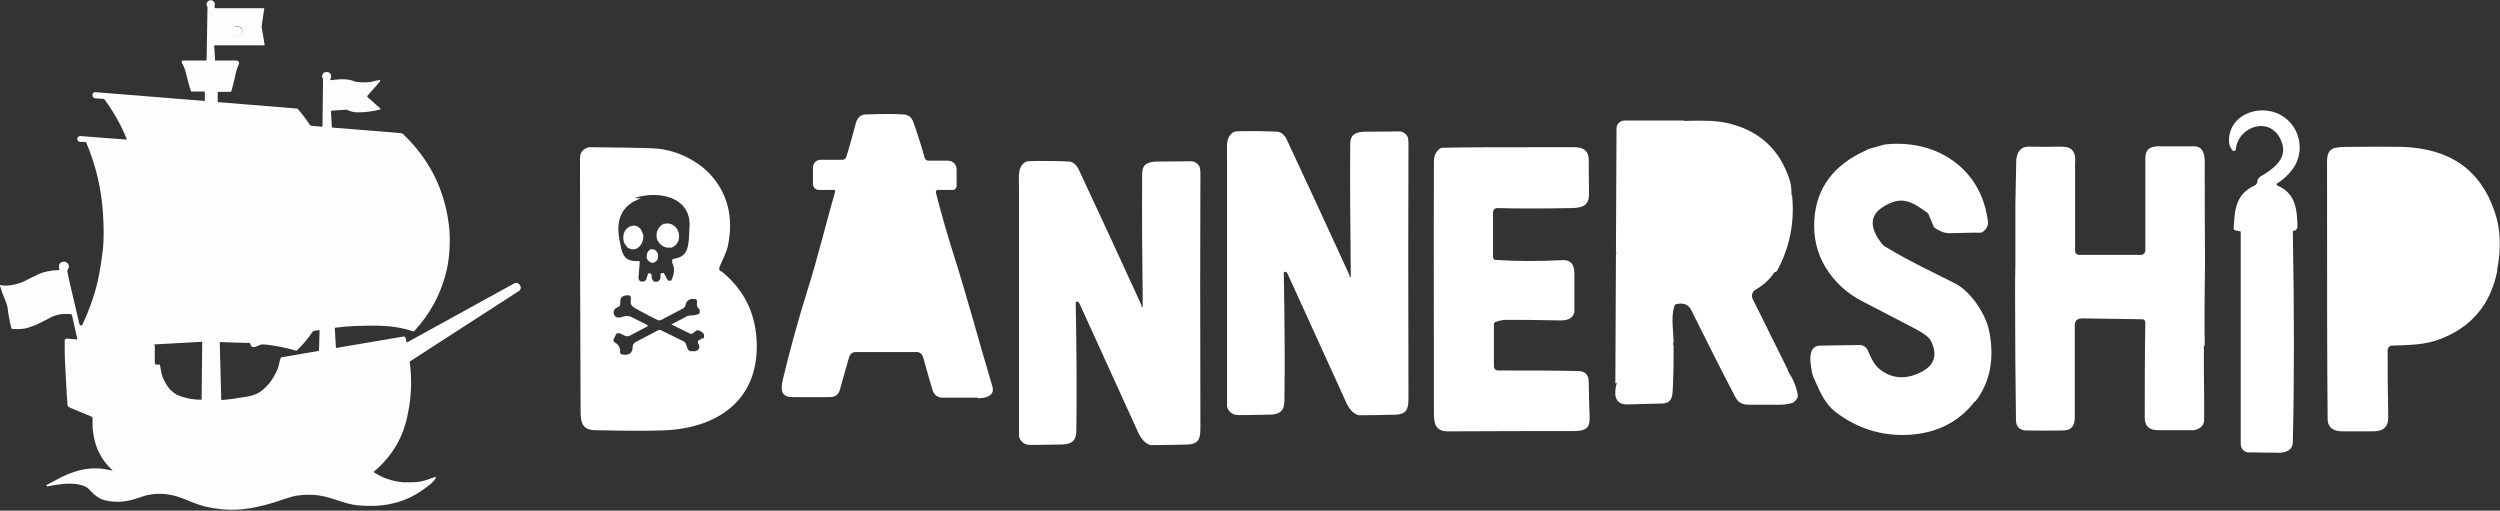 <?xml version="1.0" encoding="UTF-8"?>
<svg id="Layer_1" xmlns="http://www.w3.org/2000/svg" version="1.1" viewBox="0 0 854.3 174.5">
  <rect x="0" y="0" width="854.3" height="174.5" fill="#333333" stroke="none"/>
  <!-- Generator: Adobe Illustrator 29.8.2, SVG Export Plug-In . SVG Version: 2.1.1 Build 3)  -->
  <defs>
    <style>
      .st0 {
        fill: #fff;
      }

      .st1 {
        fill: #fdfdfd;
      }
    </style>
  </defs>
  <g>
    <path class="st0" d="M334.1,135.9c-2.9,0-6.8,0-11.8,0-1.8,0-3-.8-3.6-2.5-.2-.5-1.3-4.4-3.3-11.5-.3-.9-1.1-1.6-2.1-1.6h-21c-1,0-1.8.7-2.1,1.6-.4,1.2-1.4,5-3.2,11.3-.5,1.7-1.6,2.5-3.5,2.5-6.7,0-11,0-12.7,0-4.3,0-4-3-3.2-6.4,2.4-9.9,5.1-19.8,8.2-29.7,1.8-5.7,3.4-11.4,4.9-17,2.6-9.8,4.2-15.5,4.7-17.1,0-.3,0-.6-.3-.6,0,0,0,0-.2,0h-5.1c-1.1,0-2-.9-2-2v-5.7c0-1.4,1.2-2.6,2.6-2.6h7.5c.6,0,1.1-.4,1.3-1,1.2-3.8,2.2-7.6,3.2-11.3.5-2.1,1.7-3.2,3.6-3.2,5.8-.2,9.9-.2,12.5,0,1.8,0,3,.9,3.6,2.6,1.3,3.6,2.6,7.7,3.9,12.3.2.5.6.9,1.2.9h6.7c1.7,0,3,1.3,3,3v5.6c0,.8-.6,1.4-1.4,1.4h-5c-.4,0-.7.3-.7.7s0,.1,0,.2c2,7.8,4.1,15,6.2,21.6,5,15.8,8.5,29.3,13.1,44.6,1,3.3-2.3,4.1-5,4.1Z"/>
    <path class="st0" d="M389.9,104.7c0,.2.3.2.4.2.1,0,.2-.2.2-.3-.2-16.8-.3-31.8-.2-45.2,0-3.3,1.9-4.1,5-4.2,7.2,0,11.1-.1,11.7-.1,1.1,0,2.1.6,2.7,1.5.4.5.5,1.5.5,3-.1,21.1-.1,49.9,0,86.6,0,3.6-.5,5.6-4.5,5.7-3.9.1-7.9.2-12.2.2-.3,0-.6,0-.9-.2-1.4-.6-2.6-1.9-3.6-4-.7-1.5-7.4-16.2-20-43.9-.2-.5-.4-.8-.7-.9-.2-.1-.6,0-.7.2,0,0,0,.2,0,.3.3,18,.4,32.4.2,43.4,0,3.5-1.4,4.8-4.9,4.9-7.3.1-11.2.2-11.6.1-1.6-.3-2.7-1.3-3.1-2.9,0,0,0-.2,0-.3,0-28.2,0-56.6,0-85.1,0-3.8-.5-6.7,2.3-8.4.4-.2,1.6-.3,3.7-.3,3.7,0,7.3,0,10.9.2,1.5,0,2.7,1,3.6,2.9,7.4,15.8,14.6,31.4,21.5,46.5Z"/>
    <path class="st0" d="M461,94.5c0,.2.3.2.4.2.1,0,.2-.2.2-.3-.2-16.8-.3-31.8-.2-45.2,0-3.3,1.9-4.1,5-4.2,7.2,0,11.1-.1,11.7-.1,1.1,0,2.1.6,2.7,1.5.4.5.5,1.5.5,3-.1,21.1-.1,49.9,0,86.6,0,3.6-.5,5.6-4.5,5.7-3.9.1-7.9.2-12.2.2-.3,0-.6,0-.9-.2-1.4-.6-2.6-1.9-3.6-4-.7-1.5-7.4-16.2-20-43.9-.2-.5-.4-.8-.7-.9-.2-.1-.6,0-.7.2,0,0,0,.2,0,.3.3,18,.4,32.4.2,43.4,0,3.5-1.4,4.8-4.9,4.9-7.3.1-11.2.2-11.6.1-1.6-.3-2.7-1.3-3.1-2.9,0,0,0-.2,0-.3,0-28.2,0-56.6,0-85.1,0-3.8-.5-6.7,2.3-8.4.4-.2,1.6-.3,3.7-.3,3.7,0,7.3,0,10.9.2,1.5,0,2.7,1,3.6,2.9,7.4,15.8,14.6,31.4,21.5,46.5Z"/>
    <path class="st0" d="M537.7,147.3c-8.3,0-22.6,0-42.9.1-4,0-4.8-2.3-4.8-6,0-28.4-.1-57.1,0-86.3,0-1.9.7-3.3,2-4.3.3-.2.6-.3,1-.3,6.1-.2,21.1-.2,45-.2,3.2,0,4.9,1.4,4.9,4.3,0,1.1,0,5,.1,11.7,0,3.9-2.2,4.7-5.8,4.8-10.3.2-18.8.2-25.5,0-.8,0-1.5.6-1.5,1.4v15.4c0,.5.4.9.8.9,7,.5,14.6.5,22.8.1,3.6-.2,4.3,2.2,4.2,5.5,0,5.5,0,9.3,0,11.5,0,.3,0,.5,0,.8-.5,1.9-2,2.8-4.6,2.8-8.7-.2-14.9-.2-18.7-.2-.9,0-2.1.2-3.6.7-.3.1-.6.4-.6.8v14.4c0,.8.6,1.4,1.4,1.4,10.3,0,19.4,0,27.4.2,2.4,0,3.6,1.3,3.6,3.7.1,6.1.2,10,.3,11.8.2,4.2-1.5,5-5.5,5Z"/>
    <path class="st0" d="M853.4,92.4c-2.3,11.7-8.9,19.5-19.9,23.6-5.1,1.9-10.3,1.9-16,2.1-.9,0-1.6.7-1.6,1.6,0,4.6,0,12.2.2,22.9,0,3.9-2.2,4.9-6,4.8-1.9,0-5,0-9.5,0-3.1,0-5.2-1.1-5.2-4.4-.2-18.7-.2-48-.2-87.7,0-4.8,2.2-5,6.4-5.1,9-.1,15.4-.1,19.3,0,16.1.5,26.6,7.7,31.5,21.9,2.1,6,2.4,12.7.9,20.2Z"/>
    <g>
      <path class="st0" d="M225.5,93.3s0,0,.1,0c0,0,0,0,0,0,0,0,0,0,0,0Z"/>
      <path class="st0" d="M225.2,93.5s0,0,0,0c0,0,0,0,0,0Z"/>
      <path class="st0" d="M229.4,89.4c0,0,0-.1,0-.2,0,0,0,.1,0,.2Z"/>
      <path class="st0" d="M229.5,89.8c0,0,0-.1,0-.2,0,0,0,.1,0,.2,0,0,0,0,0,0Z"/>
      <path class="st0" d="M225.7,93.2c0,0,.1,0,.2,0,0,0-.1,0-.2,0Z"/>
      <path class="st0" d="M226.3,93.3c0,0,.2.2.2.3,0-.1-.1-.2-.2-.3Z"/>
      <path class="st0" d="M221.2,93.6s0,0,0,0c0,0,0,0,0,0Z"/>
      <path class="st0" d="M216.3,89.3s0,0-.1,0c0,0,0,0,.1,0Z"/>
      <path class="st0" d="M215.8,89.2c0,0,.2,0,.2,0,0,0,0,0-.1,0,0,0,0,0-.1,0Z"/>
      <path class="st0" d="M216.7,89.9c0,0,0-.1,0-.2,0,0,0,.1,0,.2Z"/>
      <path class="st0" d="M220.1,93.7s0,0,.1-.1c0,0-.1,0-.1.1Z"/>
      <path class="st0" d="M216.5,89.4s0,0,.1.1c0,0,0,0-.1-.1Z"/>
      <path class="st0" d="M220.6,93.4c0,0,.1,0,.2,0,0,0,0,0-.2,0,0,0,0,0,0,0Z"/>
      <path class="st0" d="M227.8,84.6c-.8-.1-1.5-.5-2.1-1,.6.5,1.3.9,2.1,1Z"/>
      <path class="st0" d="M224.9,87.3c0,.6-.2,1.2-.5,1.7.3-.4.5-1,.5-1.7,0-.9-.5-1.6-1.1-2,.6.4,1.1,1.1,1.1,2Z"/>
      <path class="st0" d="M221.7,85.5c.2-.2.4-.3.7-.4-.3,0-.5.2-.7.4Z"/>
      <path class="st0" d="M222.8,85.1h0s0,0,0,0c0,0,0,0,0,0Z"/>
      <path class="st0" d="M229.6,88.8s0,0,.1-.1c0,0,0,0-.1.1Z"/>
      <path class="st0" d="M216.6,77.1c-.7,0-1.4.2-2,.6.6-.4,1.3-.6,2-.6h0Z"/>
      <path class="st0" d="M220.9,87.5c0-.8.3-1.5.8-2-.5.4-.8,1.2-.8,2,0,.3,0,.6.2.9-.1-.3-.2-.6-.2-.9Z"/>
      <path class="st0" d="M221.4,88.9c-.1-.1-.2-.3-.3-.5,0,.2.2.3.3.5Z"/>
      <path class="st0" d="M231.9,81.8c-.2.8-.6,1.4-1.2,1.9.6-.5,1-1.2,1.2-1.9Z"/>
      <path class="st0" d="M227.1,76.3c-.3,0-.5.2-.7.3.2-.1.5-.2.7-.3t0,0Z"/>
      <path class="st0" d="M218.9,78.5c.3.4.5.8.6,1.3-.1-.5-.4-.9-.6-1.3Z"/>
      <path class="st0" d="M224.8,82.3c-.1-.3-.2-.5-.3-.8-.2-.8-.2-1.7,0-2.5-.2.8-.2,1.6,0,2.5,0,.3.2.5.3.8Z"/>
      <path class="st0" d="M229.4,84.5c.3,0,.5-.2.7-.3-.2.1-.5.2-.7.3h0Z"/>
      <path class="st0" d="M216.4,95.5c0-.2,0-.3,0-.5,0,.2,0,.3,0,.5Z"/>
      <path class="st0" d="M225,77.8c0,0,.1-.2.2-.3,0,0-.1.2-.2.3Z"/>
      <path class="st0" d="M224.9,95.6s0,0,0,0c0,0,0,0,0,0Z"/>
      <path class="st0" d="M226.2,93.2c0,0-.2,0-.2,0,0,0,.2,0,.2,0Z"/>
      <path class="st0" d="M227.9,95.9s0,0,0,0c0,0,0,0,0,0Z"/>
      <path class="st0" d="M224.5,96.1s0,0,0,0c0,0,0,0,0,0Z"/>
      <path class="st0" d="M223.2,96.7c-.2,0-.4,0-.5-.1.2,0,.3.1.5.1Z"/>
      <path class="st0" d="M223.5,96.7s0,0,0,0c0,0-.1,0-.2,0,0,0,0,0,.1,0Z"/>
      <path class="st0" d="M224.1,96.5s0,0,0,0c0,0,0,0,0,0Z"/>
      <path class="st0" d="M229.5,89s0,0,0,.1c0,0,0,0,0-.1Z"/>
      <path class="st0" d="M228.3,96c0,0-.1,0-.2,0,0,0,.1,0,.2,0Z"/>
      <path class="st0" d="M216.6,96c0-.1-.2-.3-.2-.4,0,.1.1.3.2.4Z"/>
      <path class="st0" d="M229.3,95.5c0,.1-.1.2-.2.3,0,0,.2-.2.2-.3Z"/>
      <path class="st0" d="M228.9,96s0,0,.1,0c0,0-.1,0-.2.1,0,0,0,0,0,0Z"/>
      <path class="st0" d="M228.7,96c0,0-.1,0-.2,0,0,0,.1,0,.2,0Z"/>
      <path class="st0" d="M217.9,96.7s0,0,0,0c0,0,0,0,0,0,0,0,0,0,0,0Z"/>
      <path class="st0" d="M217.7,96.7c0,0-.1,0-.2,0,0,0,.1,0,.2,0Z"/>
      <path class="st0" d="M222.6,96.5c-.2,0-.3-.2-.4-.3.1.1.3.2.4.3Z"/>
      <path class="st0" d="M217,96.4c-.1,0-.2-.2-.3-.3,0,.1.2.2.3.3Z"/>
      <path class="st0" d="M218.9,96.4s0,0,0,0c0,0,0,0,0,0Z"/>
      <path class="st0" d="M217.4,96.6c-.2,0-.3-.1-.4-.2.1,0,.3.2.4.2Z"/>
      <path class="st0" d="M218.4,96.7s0,0,0,0c0,0,0,0,0,0Z"/>
      <path class="st0" d="M221.8,95.7c0-.2-.1-.3-.2-.5,0,.2,0,.4.2.5Z"/>
      <path class="st0" d="M222.1,96.2c-.1-.1-.2-.3-.3-.4,0,.2.2.3.3.4Z"/>
      <path class="st0" d="M219.3,96s0,0,0,0c0,0,0,0,0,0Z"/>
      <path class="st0" d="M221.4,93.8s0,0,0,0c0,0,0,0,0,0Z"/>
      <path class="st0" d="M221,93.5s0,0,0,0c0,0,0,0,0,0Z"/>
      <path class="st0" d="M220.6,93.4c0,0-.2,0-.2,0,0,0,.1,0,.2,0Z"/>
      <path class="st0" d="M220.1,93.7c0,0,0,.2-.1.2,0,0,0-.2.1-.2Z"/>
      <path class="st0" d="M214.9,100.9c0,0,0,.2,0,.3,0,0,0-.2,0-.3Z"/>
      <path class="st0" d="M214.2,100.2c0,0,.1,0,.2.1,0,0-.1,0-.2-.1Z"/>
      <path class="st0" d="M214.6,100.4c0,0,.1.1.2.2,0,0,0-.1-.2-.2Z"/>
      <path class="st0" d="M238.3,104.7c.1,0,.2.2.3.3,0-.1-.2-.2-.3-.3Z"/>
      <path class="st0" d="M238.7,105.2s0,0,0-.1c0,0,0,.2,0,.2,0,0,0,0,0-.1Z"/>
      <path class="st0" d="M210,107.8c0,0,0,0-.1,0,0,0,0,0,.1,0Z"/>
      <path class="st0" d="M209.4,107.4s0-.1-.1-.2c0,0,0,.1.1.2Z"/>
      <path class="st0" d="M238.7,106.1c0,0,0,.2-.1.2,0,0,0-.1.1-.2Z"/>
      <path class="st0" d="M209.7,107.6c0,0,0,0-.1-.1,0,0,0,0,.1.1Z"/>
      <path class="st0" d="M213.8,100c0,0-.2,0-.2,0,.1,0,.3,0,.4,0,0,0,0,0-.1,0Z"/>
      <path class="st0" d="M209.1,107.1c0-.1-.1-.2-.2-.3,0,.1.1.2.2.3Z"/>
      <path class="st0" d="M208.8,106.1c0-.2,0-.3,0-.5,0,.2,0,.3,0,.5Z"/>
      <path class="st0" d="M208.9,106.7c0-.2,0-.3-.1-.5,0,.2,0,.3.1.5Z"/>
      <path class="st0" d="M238.8,105.6c0,0,0,.2,0,.2,0,0,0-.2,0-.2Z"/>
      <path class="st0" d="M238.3,117.4s0-.1,0-.2c0,0,0,0,0,0,0,0,0,0,0,0Z"/>
      <path class="st0" d="M220.7,110.9s0,0,0,0c0,0,0,0,0,0Z"/>
      <path class="st0" d="M238.2,117.1s0,0,0-.1c0,0,0,0,0,.1Z"/>
      <path class="st0" d="M220.7,111.2c0,0-.1.2-.2.2,0,0,.2-.1.2-.2Z"/>
      <path class="st0" d="M216,85.2h0s0,0-.1,0c0,0,0,0,.1,0Z"/>
      <path class="st0" d="M228.9,110.7s0,0,0,0c0,0,0,0,0,0,0,0,0,0,0,0Z"/>
      <path class="st0" d="M240.1,115c0,0,0,.2,0,.2,0,0,0-.2,0-.2Z"/>
      <path class="st0" d="M240.1,114.6c0,0,0,.2,0,.2,0,0,0-.2,0-.2Z"/>
      <path class="st0" d="M240,114.2c0-.1-.1-.2-.2-.3.1.1.2.2.2.4,0,0,0,0,0,0Z"/>
      <path class="st0" d="M220.7,110.7s0,0,0,0c0,0,0,0,0,0,0,0,0,0,0,0Z"/>
      <path class="st0" d="M228.8,110.6s0,0,0,0c0,0,0,0,0,0Z"/>
      <path class="st0" d="M238.5,106.5s0,0,0,0c0,0,0,0,0,0Z"/>
      <path class="st0" d="M238.3,116.7s0,0,0,0c0,0,0,0,0,0Z"/>
      <path class="st0" d="M238.3,116.8s0,0,0,.1c0,0,0,0,0-.1Z"/>
      <path class="st0" d="M239.9,115.5c0,0,0,.2-.2.2,0,0,.1-.1.2-.2Z"/>
      <path class="st0" d="M237.4,120.3c0,0-.1,0-.2,0,0,0,.1,0,.2,0Z"/>
      <path class="st0" d="M237,120.4c0,0-.2,0-.2,0,0,0,.2,0,.2,0Z"/>
      <path class="st0" d="M237.8,120.2c0,0,.2,0,.2-.1-.1,0-.2.1-.3.2,0,0,0,0,.1,0Z"/>
      <path class="st0" d="M214.6,77.7c-1,.7-1.6,1.8-1.7,3.2h0c0-1.4.8-2.6,1.7-3.2Z"/>
      <path class="st0" d="M214.2,84.4c-.7-.6-1.2-1.6-1.3-2.6.1,1.1.6,2,1.3,2.6Z"/>
      <path class="st0" d="M218.9,78.5c-.6-.8-1.4-1.3-2.3-1.3.9,0,1.8.6,2.3,1.3Z"/>
      <path class="st0" d="M210.4,107.9s0,0,0,0c0,0,0,0,0,0,0,0,0,0,0,0Z"/>
      <path class="st0" d="M217.4,84.9c.6-.3,1.2-.7,1.6-1.4-.4.6-1,1.1-1.6,1.4Z"/>
      <path class="st0" d="M219.4,82.9c.2-.5.3-1,.4-1.6s0-1.1-.2-1.6c.1.5.2,1,.2,1.6,0,.6-.2,1.1-.4,1.6Z"/>
      <path class="st0" d="M215,84.9c-.3-.1-.6-.3-.8-.5.2.2.5.4.8.5Z"/>
      <path class="st0" d="M210.1,114.2s0,0,0,0c0,0,0,0,.1-.1,0,0,0,0-.1.1Z"/>
      <path class="st0" d="M210.3,113.9s0,0,.2,0c0,0-.1,0-.2,0Z"/>
      <path class="st0" d="M211,113.7c0,0,.1,0,.2,0,0,0-.1,0-.2,0Z"/>
      <path class="st0" d="M210.6,113.7c0,0,.1,0,.2,0,0,0-.1,0-.2,0Z"/>
      <path class="st0" d="M211,107.9s0,0-.1,0c0,0,0,0,.1,0Z"/>
      <path class="st0" d="M220.7,111.2s0,0,0-.1c0,0,0,0,0,.1Z"/>
      <path class="st0" d="M235.2,120.1c0,0-.1,0-.2-.1,0,0,.1,0,.2.1Z"/>
      <path class="st0" d="M235.6,120.3c0,0-.1,0-.2,0,0,0,.1,0,.2,0Z"/>
      <path class="st0" d="M236.1,120.4c0,0-.1,0-.2,0,0,0,.1,0,.2,0Z"/>
      <path class="st0" d="M234.9,119.8c0,0-.1-.1-.2-.2,0,0,.1.1.2.2Z"/>
      <path class="st0" d="M236.5,120.5c0,0-.2,0-.2,0,0,0,.2,0,.2,0Z"/>
      <path class="st0" d="M246.3,92.8c-.5-.4-.7-1-.4-1.6.7-1.8,2.2-4.5,2.8-7,1.8-8.6.5-16-4.1-22.3-4.7-6.6-13.5-10.9-21.3-11.2-4.8-.2-12-.3-21.5-.4-.2,0-.4,0-.6,0-2,.6-3,1.8-3,3.6,0,19.5,0,48.3.2,86.3,0,4,.4,6.7,4.9,6.8,9,.2,16.5.3,22.6.1,18.2-.4,33.1-9.5,32.7-29.5-.2-10.3-4.3-18.7-12.2-25ZM216.8,67.7c7.8-2.7,19.7-.7,18.8,10.2-.3,4.4.2,9.3-4.3,10.3-.8.2-1.3.3-1.4.4,0,0,0,0-.1.1,0,0,0,0-.1.1,0,0,0,0,0,.1,0,0,0,0,0,.1,0,0,0,.1,0,.2,0,0,0,.1,0,.2,0,0,0,.1,0,.2,0,0,0,.1,0,.2.9,1.7.8,3.6-.2,5.8,0,.1-.1.2-.2.3,0,0,0,0,0,0,0,0,0,0-.1,0,0,0,0,0,0,0,0,0-.1,0-.2,0,0,0-.1,0-.2,0,0,0-.1,0-.2,0,0,0-.1,0-.2,0,0,0,0,0,0,0,0,0,0,0-.1,0,0,0,0,0,0,0,0,0-.2-.2-.2-.3l-1.1-2c0-.1-.1-.2-.2-.3,0,0,0,0,0,0,0,0-.2,0-.2,0,0,0,0,0-.1,0,0,0-.1,0-.2,0,0,0-.1,0-.2,0,0,0,0,0-.1,0,0,0-.1.1-.2.2,0,0,0,0,0,0,0,.1-.1.2-.1.3v1.2c-.1.2-.2.4-.2.5,0,0,0,0,0,0,0,.2-.2.3-.3.4,0,0,0,0,0,0-.1.1-.3.2-.4.3,0,0,0,0,0,0-.2,0-.3.1-.5.1,0,0,0,0,0,0,0,0,0,0-.1,0,0,0,0,0-.1,0,0,0,0,0,0,0-.2,0-.4,0-.5-.1,0,0,0,0,0,0-.2,0-.3-.2-.4-.3,0,0,0,0,0,0-.1-.1-.2-.3-.3-.4,0,0,0,0,0,0,0-.2-.1-.3-.2-.5v-1.1c-.2,0-.2-.2-.2-.3,0,0,0,0,0,0,0,0,0-.1-.1-.1,0,0,0,0,0,0,0,0-.1,0-.2-.1,0,0,0,0,0,0,0,0-.1,0-.2,0,0,0-.1,0-.2,0,0,0,0,0,0,0,0,0-.2,0-.2,0,0,0,0,0,0,0,0,0-.1,0-.1.1,0,0,0,0,0,0,0,0,0,.2-.1.2l-.5,1.6c0,.2-.1.3-.2.4,0,0,0,0,0,0,0,.1-.2.2-.3.3,0,0,0,0,0,0-.1,0-.3.2-.4.2,0,0,0,0,0,0-.2,0-.3,0-.5,0,0,0,0,0,0,0,0,0,0,0,0,0,0,0-.1,0-.2,0,0,0-.1,0-.2,0,0,0,0,0,0,0,0,0,0,0,0,0-.2,0-.3-.1-.4-.2,0,0,0,0,0,0-.1,0-.2-.2-.3-.3,0,0,0,0,0,0,0-.1-.1-.3-.2-.4,0,0,0,0,0,0,0-.2,0-.3,0-.5l.4-4.9c0,0,0-.2,0-.2,0,0,0-.1,0-.2,0,0,0,0,0-.1,0,0,0,0-.1-.1,0,0,0,0-.1-.1,0,0,0,0-.1,0,0,0-.1,0-.2,0,0,0-.2,0-.2,0-5.3.3-5.4-3.4-6.2-7.3-1.3-6.6.6-11.8,7.3-14.1ZM239.8,115.7s0,0,0,0c0,0-.2.2-.3.2l-.9.5c0,0,0,0-.1.1,0,0,0,0,0,0,0,0,0,0,0,.1,0,0,0,0,0,.1,0,0,0,0,0,.1,0,0,0,0,0,.1,0,0,0,0,0,.1,0,0,0,.1,0,.2.8,1.1.6,2-.3,2.6,0,0-.1,0-.2.1,0,0,0,0-.1,0,0,0-.2,0-.2.1,0,0-.1,0-.2,0,0,0-.2,0-.2,0,0,0-.2,0-.2,0,0,0-.2,0-.2,0,0,0-.2,0-.2,0,0,0-.2,0-.2,0,0,0-.1,0-.2,0,0,0-.1,0-.2,0,0,0-.1,0-.2,0,0,0-.1,0-.2-.1,0,0-.1,0-.2-.1,0,0-.1,0-.2-.2,0,0-.1-.1-.2-.2,0,0,0,0,0,0,0,0,0-.1-.1-.2-.1-.2-.3-.7-.6-1.6-.1-.4-.4-.7-.7-.9l-7.9-3.9c-.2-.1-.5-.1-.8,0l-7.8,4.1c-.6.3-1,.9-1,1.6,0,2.2-1.3,3.1-3.7,2.6-.4,0-.6-.4-.6-.8.1-1.5-.5-2.5-1.8-3.3-.4-.2-.6-.7-.4-1.1l.9-1.8s0,0,0,0c0,0,0,0,.1-.1,0,0,0-.1.1-.1,0,0,0,0,.2,0,0,0,0,0,.1,0,0,0,.1,0,.2,0,0,0,.1,0,.2,0,0,0,.1,0,.2,0,0,0,.1,0,.2,0,0,0,0,0,0,0l1.6.8c.6.3,1.2.3,1.7,0l5.9-3.1c0,0,.2-.1.2-.2,0,0,0,0,0,0,0,0,0,0,0-.1,0,0,0,0,0,0,0,0,0,0,0,0,0,0,0,0,0-.1,0,0,0,0,0,0,0,0-.1-.2-.2-.2l-5.8-2.9c0,0-.2,0-.2,0-.9-.2-1.9-.1-2.8.3-.2,0-.3.1-.5.1,0,0,0,0-.1,0-.2,0-.3,0-.5,0,0,0,0,0,0,0,0,0,0,0,0,0-.1,0-.3,0-.4-.1,0,0,0,0-.1,0,0,0-.1,0-.2-.1,0,0,0,0-.1-.1,0,0-.1,0-.2-.1,0,0,0-.1-.1-.2,0,0,0,0-.1-.1,0-.1-.1-.2-.2-.3,0,0,0,0,0,0,0,0,0,0,0,0,0-.1,0-.3-.1-.5,0,0,0,0,0-.1,0-.2,0-.3,0-.5.1-.7.7-1.2,1.6-1.5.3-.1.5-.4.6-.7,0-.4.1-.9.1-1.4,0-1.2.8-1.8,2.4-1.9,0,0,.2,0,.2,0,0,0,0,0,.1,0,0,0,.2,0,.2,0,0,0,.1,0,.2.1,0,0,.1.1.2.2,0,0,.1.1.2.2,0,0,0,.1.1.2,0,0,0,.2,0,.3,0,0,0,0,0,.1,0,0,0,.2,0,.2-.2,1.7-.1,2.2,1.6,3.2,3,1.7,5.5,3,7.6,4,.3.1.7.1,1,0l7.8-4.1c.3-.2.5-.5.6-.8.3-1.8,1.4-2.6,3.3-2.3.5,0,.8.5.7,1-.2,1.1,0,1.9.6,2.3.1,0,.2.2.3.3,0,0,0,0,0,.1,0,0,0,0,0,.1,0,0,0,0,0,.1,0,0,0,.2,0,.3,0,0,0,.2,0,.2,0,0,0,.2,0,.2,0,0,0,.2-.1.2,0,0,0,0,0,.1,0,0,0,0,0,0,0,0,0,0,0,0-.1,0-.2.2-.4.2-.9.4-1.8.5-2.5.5-.4,0-.8,0-1.2.2l-5.4,2.8s0,0,0,.1c0,0,0,0,0,0,0,0,0,0,0,0,0,0,0,0,0,0l6.3,3.1c.4.2.8.1,1.1-.2.1-.1.3-.3.7-.6.7-.6,1.7-.4,2.8.8,0,0,.2.2.2.3,0,0,0,0,0,0,0,0,0,.2,0,.3,0,0,0,.2,0,.2,0,0,0,.2,0,.2,0,0,0,.2,0,.2,0,0,0,.1-.1.2,0,0,0,.2-.2.2Z"/>
      <path class="st0" d="M224.5,81.5c0,.3.2.5.3.8.3.5.6.9,1,1.3.6.5,1.3.9,2.1,1,.5,0,1,0,1.5,0,.3,0,.5-.2.7-.3s.4-.3.6-.4c.6-.5,1-1.2,1.2-1.9.2-.8.2-1.6,0-2.5-.6-2.3-2.8-3.6-4.9-3-.3,0-.5.2-.7.3-.4.2-.8.6-1.1,1,0,0-.1.2-.2.3-.2.3-.4.7-.5,1.1-.2.8-.2,1.6,0,2.5Z"/>
      <path class="st0" d="M214.2,84.4c.2.2.5.4.8.5.3.1.6.2.9.3,0,0,0,0,.1,0,.5,0,.9,0,1.4-.2.6-.3,1.2-.7,1.6-1.4s.3-.4.4-.7c.2-.5.3-1,.4-1.6,0-.6,0-1.1-.2-1.6s-.4-.9-.6-1.3c-.6-.8-1.4-1.3-2.3-1.3-.7,0-1.4.2-2,.6-1,.7-1.6,1.8-1.7,3.2,0,.3,0,.6,0,.8.1,1.1.6,2,1.3,2.6Z"/>
      <path class="st0" d="M221.1,88.4s0,0,0,0c0,.2.2.3.3.5.4.5,1,.9,1.6.9.5,0,1-.3,1.4-.7.3-.4.5-1,.5-1.7,0-.9-.5-1.6-1.1-2-.3-.2-.6-.2-.9-.2,0,0,0,0,0,0-.1,0-.3,0-.4,0-.3,0-.5.2-.7.4-.5.4-.8,1.2-.8,2,0,.3,0,.6.2.9Z"/>
    </g>
    <path class="st0" d="M753.1,118.3c0,5.7,0,11.5.1,17.2,0,4,0,6.6,0,7.9,0,2-1.3,3.2-3.5,3.6-.1,0-4.2,0-12.3,0-3,0-4.5-1.4-4.5-4.3,0-9.5,0-20.3.2-32.5,0-.6-.4-1.1-1-1.1h0c-8.8-.1-15.6-.2-20.4-.3-1.8,0-2.7.7-2.7,2.3,0,10.6,0,21,0,31.2,0,2.8-.8,4.7-3.8,4.8-7.5.1-11.9,0-13.1,0-2.1-.2-3.2-1.4-3.2-3.6-.2-14.2-.3-28.6-.3-43.1,0-3.4,0-6.7.1-10.1v-20.6c.1-5,.2-10,.3-15.1.3-2.6,1.5-4.6,4.4-4.5,3.6.1,7.1.1,10.7,0,2,0,3.4.4,4.1,1.3.8,1,1.1,2.4.9,4.3v11s0,19.1,0,19.1c0,.7.6,1.3,1.3,1.3h21.2c.8,0,1.5-.7,1.5-1.5,0-7.5,0-13.7,0-18.6s0-11.2,0-12.9c0-3.6,2.3-4.3,5.8-4.1.6,0,4.2,0,10.9,0,3,0,3.6,2.7,3.6,5.3,0,11.6,0,23.2.1,34.7-.2,13-.2,22-.1,27.9Z"/>
    <path class="st0" d="M674.8,137.2c-5.5,7.1-13.1,10.9-22.8,11.4-9,.4-17.2-2.1-24.6-7.7-4.2-3.2-5.7-7.7-7.8-12.2-.1-.3-.2-.7-.3-1-.6-3.1-2-9.5,2.7-9.6,8.4-.1,12.9-.2,13.5-.2,1.2,0,2.2.7,2.7,1.7,1,2.3,2.2,5.2,4.4,6.8,4.2,3.1,8.8,3.3,13.8.8,4.6-2.3,5.8-5.8,3.5-10.6-.6-1.3-2.6-2.8-5.9-4.5-5.8-3-11.8-6.1-17.9-9.3-5.2-2.7-9.3-6.6-12.3-11.5-2.9-4.8-4.2-10.3-3.8-16.3.7-10.8,6.6-18.7,17.8-23.7.3,0,.4-.2.4-.3l5.7-1.6c17.7-2.1,33.3,8.2,35.4,26.3.2,1.3-.4,2.5-1.7,3.5-.2.2-.5.3-.8.3-1.4,0-4.9,0-10.6.2-1.6,0-3.3-.6-5-1.8-.2-.2-.4-.4-.5-.7l-1.7-4c0-.2-.2-.3-.4-.5-5.7-4.2-9.1-5.8-15.1-2-5.4,3.3-3.9,8.1-.5,12.5.4.5.8.9,1.4,1.2,8.7,5.2,15.9,8.5,23.6,12.4,5.5,2.8,10.7,10.6,11.8,16.6,1.8,9.4.2,17.3-4.7,23.7Z"/>
    <path class="st0" d="M613.2,137.4c-1.4.6-3,.9-5,.9-3.9,0-7.4,0-10.6,0-2.2,0-3.7-.8-4.6-2.6-4.6-8.8-9.6-18.7-15.1-29.8-.9-1.8-2.5-2.5-4.9-2-.4,0-.8.4-.9.9-1.1,3.8-.3,8-.2,11.9-.2.5-.2,1,0,1.5,0,4.3,0,8.7-.2,13-.2,3.5.2,6.6-3.8,6.7-2.6,0-6.5.2-11.8.3-4.6.1-4.6-3.8-3.6-7.4-.2,0-.3.2-.5.3l.2-44.1c.2-.6.2-.9,0-.9h0l.2-42.2c0-1.5,1.2-2.7,2.7-2.7h4.7s1.7,0,1.7,0h13.8c.3.1.6.2,1,.1,6-.2,10.5,0,13.7.7,11,2.4,18.2,9,21.6,19.6.4,1.2.6,2.9.6,5.1,0,0,0,0,.1,0,0,0,0,0,.1.1.9,9.1-.8,17.7-5.1,25.7-.2.3-.5.5-.9.5-1.7,2.6-3.9,4.5-6.5,6-1.1.6-1.5,2-1,3.1l12,24.2c-.1,0,0,.4.4,1,1.5,2.3,2.5,4.8,3,7.4.2,1.1-.4,2.2-1.4,2.6Z"/>
    <path class="st0" d="M784.9,77.9c0,.3-.2.7-.5.8-.3.1-.6.2-.9.2.5,27.5.5,51.6,0,72.3,0,2.3-2,3.4-4.3,3.5-2.9,0-5.8,0-8.7-.1-.1,0-.3,0-.4,0-.6,0-1.1,0-1.7,0-1.5,0-2.7-1.3-2.7-2.9v-72.6c0,0-1.9-.4-1.9-.4-.3,0-.5-.3-.5-.7.3-6.9.9-11.6,7.1-14.6.5-.2.9-.7,1-1.3v-.4c.2-.6.6-1.1,1.1-1.4,4.7-2.8,9.7-6.4,6.9-12.5-3.7-8.3-14.6-4.7-15.4,3.3,0,.3-.3.6-.7.5-.1,0-.3,0-.4-.2-.8-.9-1.2-2-1.2-3.2-.2-7.7,7.7-11.8,14.6-10.1,8.6,2.1,12.4,12.4,7.2,19.6-1.5,2.1-3.3,3.7-5.4,5-.2,0-.2.3-.1.5,0,0,0,.1.2.2,6.2,2.6,6.8,7.9,6.9,14.5Z"/>
  </g>
  <g>
    <path class="st1" d="M177.8,97.6l-.2-.3c-.4-.6-1.2-.8-1.8-.5l-36.7,20.2s0,0,0,0c-.1,0-.2,0-.2-.2l-.3-1.3c0-.3-.4-.5-.7-.5l-23,3.9h0c0,0-.1,0-.1,0l-.4-6.6c0-.2,0-.3.2-.3,2-.3,4.3-.5,6.9-.6,6.9-.2,13.3-.4,19.5,1.8.2,0,.5,0,.7-.2,5.1-5.6,8.6-11.9,10.5-19,.8-2.7,1.2-5.6,1.4-8.5.2-3.4.1-6.3-.2-8.6-1.5-12.3-6.8-22.7-15.8-31.2-.1-.1-.3-.2-.5-.2l-23.5-1.9c0,0-.2,0-.2-.2l-.3-5.3c0-.2.1-.3.3-.3l4.7-.3c.1,0,.3,0,.4,0,1.2.6,2.5.9,3.7.9,2.6,0,5.2-.3,7.8-1,0,0,0,0,0,0,0,0,0-.2,0-.3l-4.5-4c0,0,0-.2,0-.3l4.4-5c0,0,0-.1,0-.2,0-.2-.1-.3-.3-.2-.3,0-1.3.2-2.9.6-1.1.2-2.7.2-4.7,0-.2,0-.4,0-.6-.1-2.9-1.2-5.4-.8-8.4-.5,0,0,0,0-.1,0-.1,0-.2-.2,0-.3.9-1.7-.5-3-2.1-2.3-.1,0-.2.1-.3.2-.5.7-.6,1.3-.2,1.8,0,.1.1.3.1.4l-.2,15.8h0c0,.2-.2.3-.3.3l-3.4-.3c-.2,0-.4-.1-.6-.3-1.4-2.1-2.8-4-4.3-5.6,0,0-.1,0-.2,0l-27-2.2s0,0,0,0v-3.4c0,0,0-.1.1-.1h4.2c.2,0,.3-.1.4-.3.5-1.9,1.1-4.1,1.6-6.6.2-.8.5-1.7.9-2.5,0-.1,0-.3.1-.4,0-.5-.4-.9-.9-.9h-7.1c0,0-.2,0-.2-.1l-.3-4.9h0c0-.1,0-.2.2-.2h16.8c.2,0,.3-.2.2-.4l-1-5.9c0,0,0-.1,0-.2l.9-6h0c0-.1,0-.2-.2-.2h-16.5c-.2,0-.3-.1-.3-.3,0-.4.2-.8.1-1.3-.4-1.5-2.4-1.5-2.8,0-.1.4.2.9.3,1.3,0,.2,0,.4,0,.6l-.3,17.3c0,.1-.1.3-.3.3h-7.6c-.1,0-.2,0-.3,0-.3.2-.4.6-.2.9.6.9,1,2,1.3,3.2.6,2.4,1.1,4.5,1.7,6.2,0,.2.2.3.4.3h4.3c0,0,.1,0,.1.1v3.1s0,0,0,0c0,0,0,.1-.1,0l-37.4-3h0c-.5,0-.9.4-.9.9h0c0,.7.4,1.2.9,1.2l2.8.2c.2,0,.4.1.5.3,3.2,4.4,5.7,8.9,7.5,13.4,0,0,0,0,0,0,0,0,0,.2-.2.2l-15.7-1.2h0c-.5,0-1,.4-1,.9h0c0,.6.4,1.1,1,1.1h1.7c.2,0,.3.2.4.3,3.3,7.8,5.2,15.9,5.7,24.3.3,4.9.3,8.8,0,11.7-.5,4.4-1.1,8.1-1.8,11.3-1.2,5.1-3,10.1-5.2,14.8,0,0,0,0,0,0-.2.3-.5.4-.8.3-.1,0-.2-.3-.3-.6-.7-3-1.8-7.8-3.3-14.1-.6-2.5-.8-3.8-.8-4,0-.1,0-.3.2-.4.5-.9.5-1.6-.2-2.2-.7-.6-1.5-.7-2.4,0-.1,0-.2.2-.3.3-.2.6-.2,1.2,0,1.9,0,0,0,0,0,0,0,.1,0,.2-.2.2-2.9.1-5.2.6-6.9,1.4-2.2,1-3.5,1.7-3.9,1.9-2.4,1.4-6.6,2.5-9.2,1.8,0,0,0,0,0,0,0,0-.1.1-.1.2.4,1.5,1,3.2,1.7,4.8.4.9.8,2,.9,2.9.3,2.4.7,4.7,1.3,6.9,0,.1.2.2.3.2,2.4.2,4.3,0,5.7-.5,1.6-.6,2.7-.9,3.9-1.6,1.6-.8,2.9-1.5,4.1-2.1,1.9-.8,4-1.1,6.4-.8.1,0,.2.1.3.3l1.8,8.1h0c0,.1,0,.2-.2.2l-3.4-.3s0,0,0,0c-.4,0-.7.3-.7.7,0,3,0,6,.2,8.9.3,6,.5,9.9.7,11.7,0,1.3-.1,1.9,1.1,2.4,1.6.7,4,1.7,7.2,3,.2,0,.4.3.3.5,0,2,0,3.7.3,5.3.6,4.8,2.9,9.2,6.5,12.5,0,0,0,0,0,.1,0,0,0,0-.2,0-3.5-.9-7-1-10.5-.2-2.5.6-4.8,1.5-7,2.6-1.7.9-3.2,1.7-4.7,2.5-.1,0-.2.2-.1.3,0,.1.2.2.3.2,3.9-.7,8.4-1.5,12-.3.9.3,1.6.7,2,1.1,1.8,1.9,3.3,3.4,5.8,4,3.4.8,6.9.6,10.5-.6,2-.7,3.1-1,3.4-1.1,4.2-1,8.2-.6,12.2.9,2.8,1.1,5,2.1,7.6,2.8,4.9,1.2,9.6,1.5,14.3.9,4-.5,8.5-1.7,13.3-3.4,1.9-.6,3.4-1.1,4.7-1.2,2.4-.3,4.7-.3,6.9,0,4.9.7,8.9,3,13.4,3.4,7.6.7,14.9-.4,21.3-4.7,1.6-1.1,5.1-3.4,5.3-4.8,0,0,0,0,0-.1,0-.1-.2-.2-.3-.1-2.3.9-4.8,1.8-7.4,1.8-2.2,0-3.5,0-3.8,0-3.5-.4-6.8-1.5-9.8-3.5,0,0,0,0,0,0,0,0,0,0,0,0,3.2-2.6,5.8-5.7,7.9-9.2,1.8-3.1,3.2-6.9,4-11.4,1.1-5.5,1.3-11.2.5-16.9,0-.1,0-.3.1-.3l37.3-24.1h0c.6-.4.7-1.2.4-1.7ZM82.8,10.7c0,.7-.6,1.3-1.4,1.3h-.9c0,0-.2,0-.2-.2v-2.5c0,0,0-.2.2-.2h.9c.8,0,1.4.6,1.4,1.3v.2ZM68.9,136.4c0,.1,0,.2-.2.2-2.7,0-5.1-.5-7.3-1.3-3.3-1.2-5.2-4.4-6.2-7.6,0-.2-.2-1.1-.5-2.8,0-.1-.1-.3-.3-.3-.2,0-.5,0-.9,0h0c-.3,0-.6-.3-.6-.6v-5.5c0,0,0-.2,0-.3l-.2-.4s0,0,0,0c0,0,0-.1.1-.1l16.1-.9h0c.1,0,.2,0,.2.2l-.2,19.4ZM109.1,119.7c0,0,0,.2-.2.2l-12.7,2.2c-.2,0-.3.1-.3.3-.4.9-.5,2.4-1,3.6-1.3,3.2-3.5,6.4-6.5,8.2-1,.6-2.5,1.1-4.4,1.4-2.9.5-5.6.9-8.2,1.1h0c-.1,0-.2-.1-.2-.2l-.5-19.4h0c0-.2.1-.2.2-.2l9.8.3c.3,0,.5.2.5.5.4,1.8,2.6.4,3.4.1.2,0,.4-.1.6-.1.2,0,.8,0,1.7.1,3.2.4,6.4,1,9.7,2,.2,0,.5,0,.6-.2,2-1.9,3.7-4,5.2-6.2,0-.1.2-.2.4-.3l1.8-.3h0c.1,0,.2,0,.2.2l-.2,6.9Z"/>
    <path class="st1" d="M82.8,10.6v.2c0,.7-.6,1.3-1.4,1.3h-.9c0,0-.2,0-.2-.2v-2.5c0,0,0-.2.2-.2h.9c.8,0,1.4.6,1.4,1.3Z"/>
  </g>
</svg>